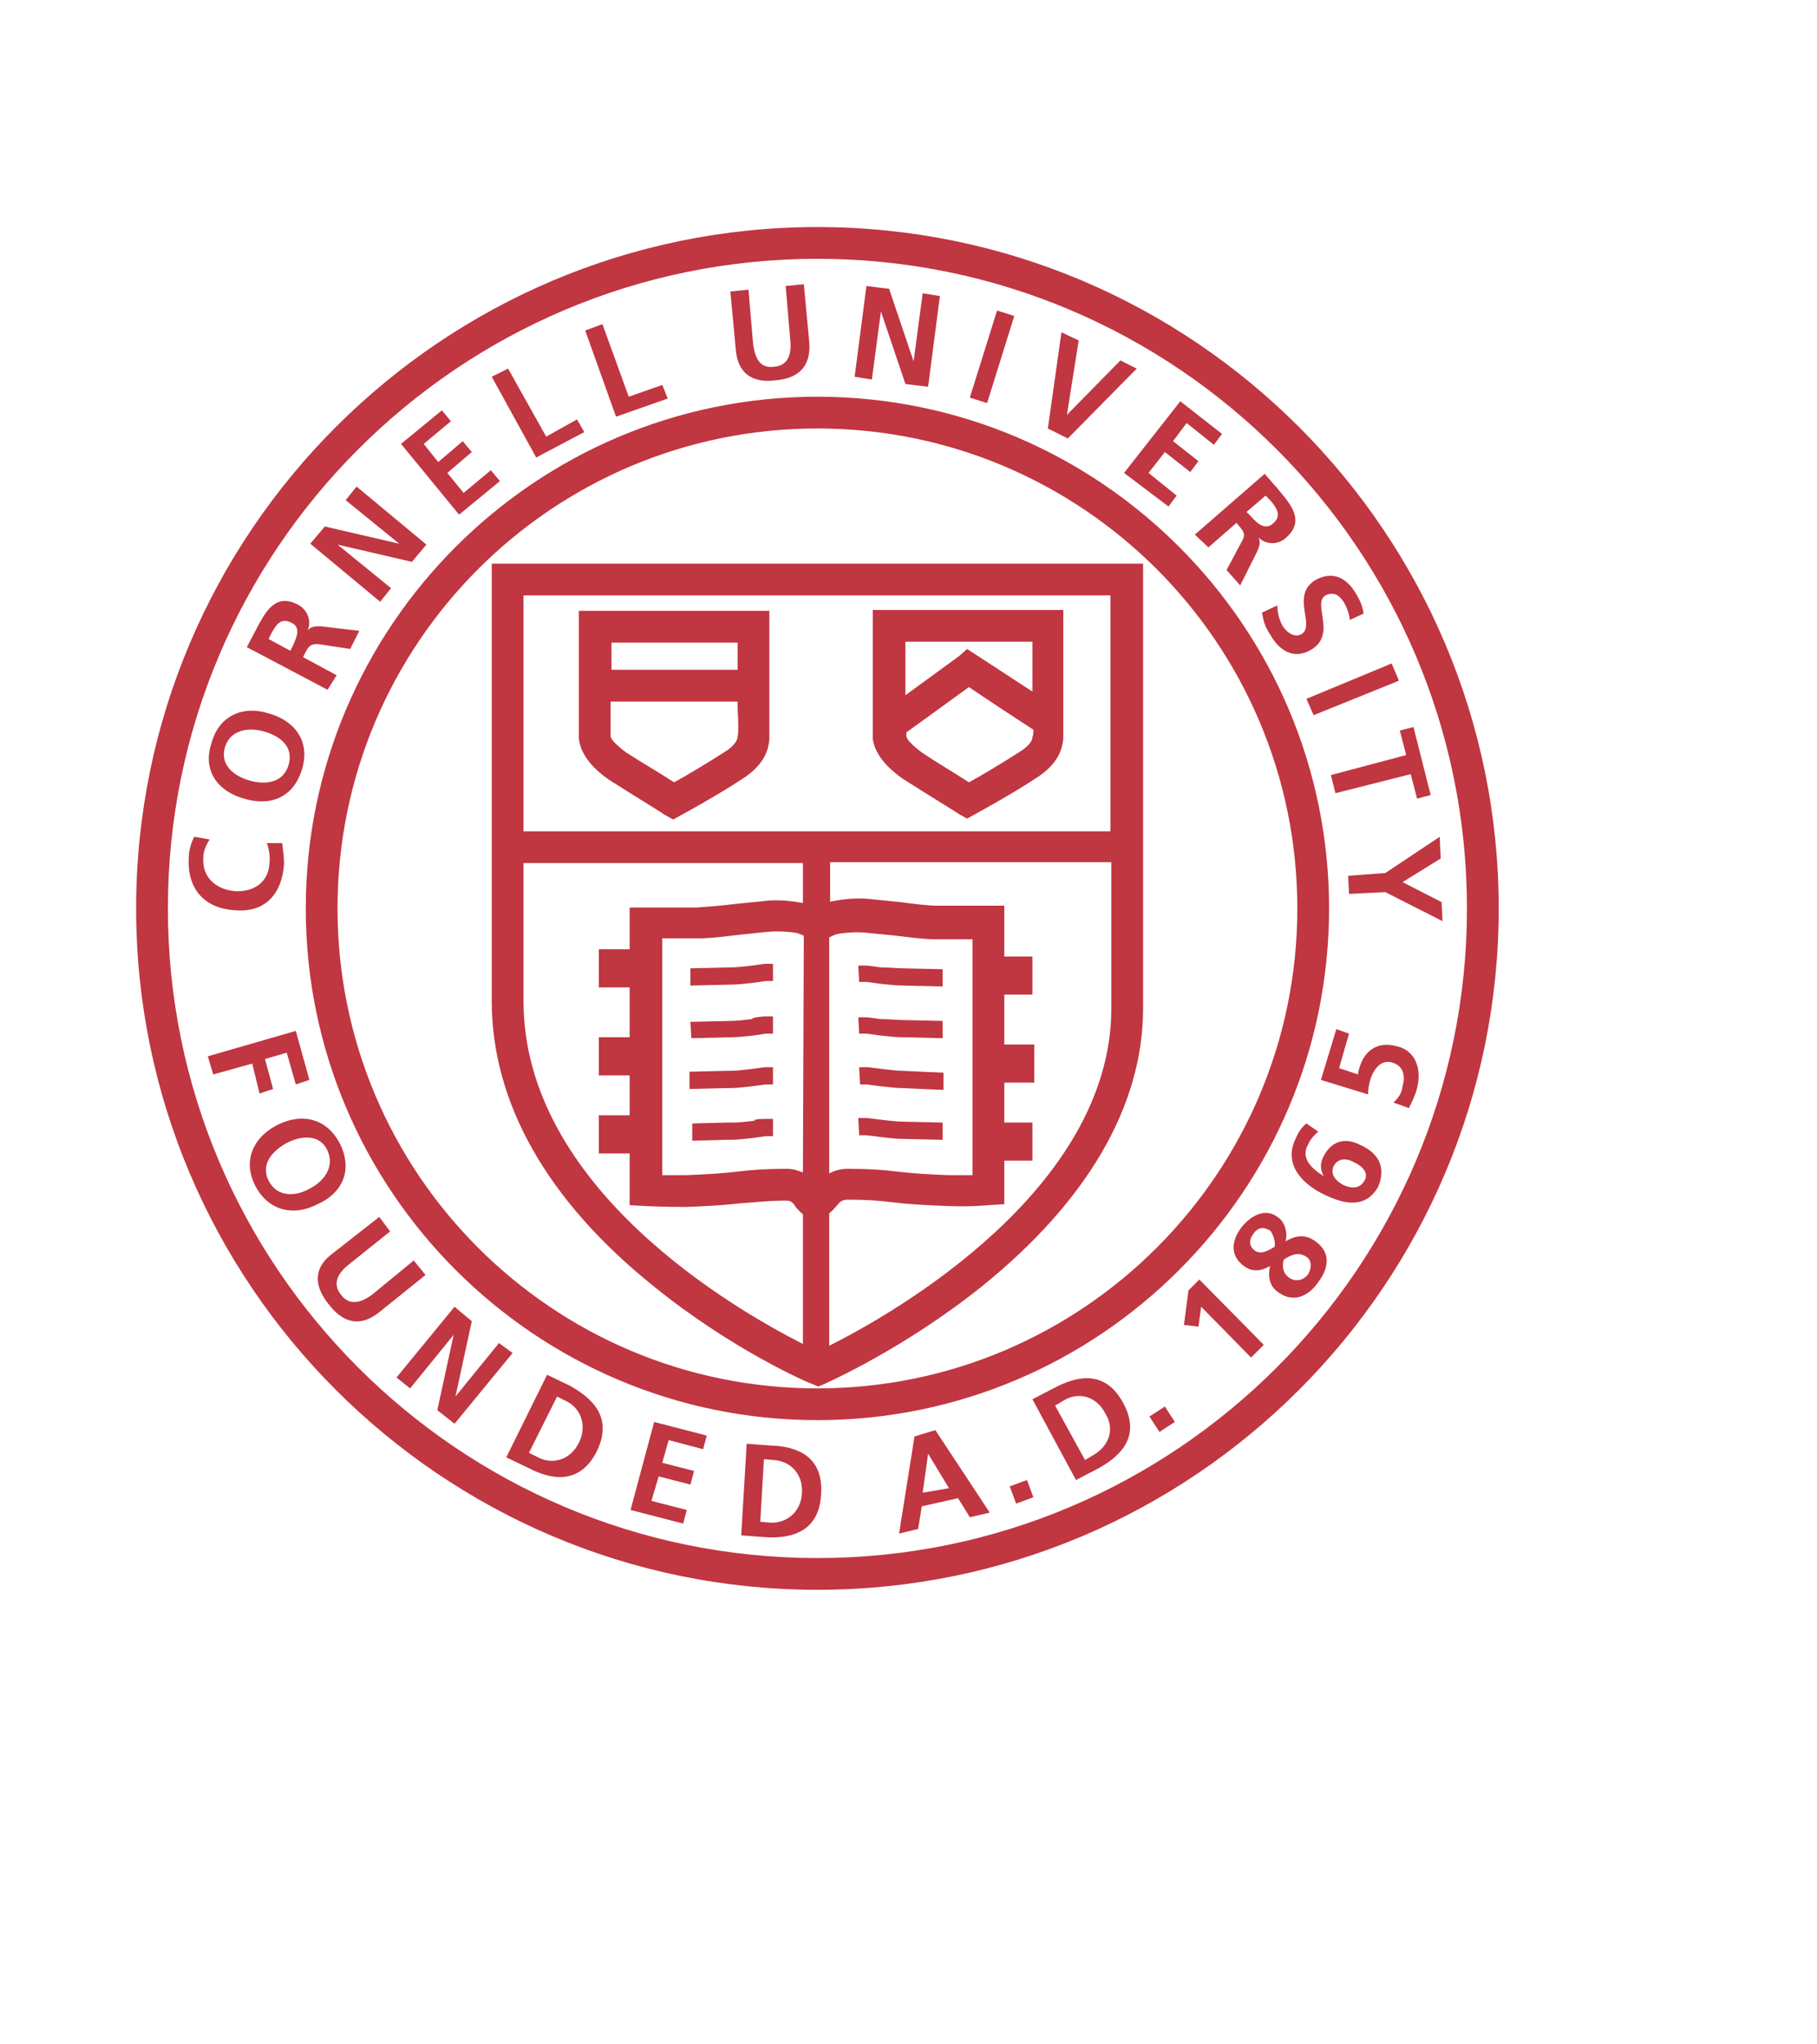 <svg clip-rule="evenodd" fill-rule="evenodd" stroke-linejoin="round" stroke-miterlimit="1.414" viewBox="100 0 400 450" xmlns="http://www.w3.org/2000/svg"><path d="m224 89.145c-43.47 0-78.855 35.385-78.855 78.855s35.385 78.855 78.855 78.855 78.855-35.385 78.855-78.855-35.385-78.855-78.855-78.855zm0 154.035c-41.475 0-75.18-33.705-75.18-75.18s33.705-75.18 75.18-75.18 75.18 33.705 75.18 75.18-33.705 75.18-75.18 75.18zm0-134.4c-32.655 0-59.22 26.565-59.22 59.22s26.565 59.22 59.22 59.22 59.22-26.565 59.22-59.22-26.565-59.22-59.22-59.22zm0 114.765c-30.66 0-55.545-24.885-55.545-55.545s24.885-55.545 55.545-55.545 55.545 24.885 55.545 55.545-24.885 55.545-55.545 55.545zm-37.695-95.445v50.61c0 11.76 6.405 23.1 18.69 32.97 9.03 7.35 17.955 11.235 18.375 11.34l.735.315.735-.315c.42-.21 9.24-4.095 18.27-11.34 12.075-9.765 18.585-20.79 18.585-32.13v-51.45zm71.61 3.675v27.3h-67.935v-27.3zm-15.96 67.095h-2.73c-2.625-.105-4.305-.21-5.985-.42-1.785-.21-3.36-.315-5.67-.315-.945 0-1.575.21-2.205.525v-27.3c.21-.105.525-.315 1.05-.42 0 0 1.68-.315 3.465-.105l3.15.315c1.785.21 3.255.42 4.725.42h4.2zm-19.635-.315c-.525-.21-1.155-.42-1.89-.42-2.205 0-3.885.105-5.67.315-1.68.21-3.465.315-5.985.42h-2.73v-27.405h4.2c1.365 0 2.94-.21 4.725-.42l3.045-.315c1.89-.21 3.57.105 3.57.105.315.105.63.21.84.315zm-32.34-19.845v-15.96h32.34v4.62c-.21 0-2.31-.525-4.62-.21l-3.15.315c-1.68.21-3.15.315-4.515.42h-3.99-3.78v4.83h-3.57v4.41h3.57v5.775h-3.57v4.41h3.57v4.62h-3.57v4.41h3.57v5.985l1.785.105c.105 0 2.205.105 4.725.105 2.73-.105 4.515-.21 6.3-.42 1.68-.105 3.255-.315 5.25-.315.63 0 .84.21 1.155.735.21.21.42.525.84.84v15.015c-7.875-3.99-32.34-18.06-32.34-39.69zm35.385 39.9v-15.33c.42-.315.63-.63.84-.84.42-.525.63-.735 1.365-.735 2.1 0 3.57.105 5.25.315s3.57.315 6.3.42 4.725-.105 4.725-.105l1.785-.105v-5.04h3.255v-4.41h-3.255v-4.62h3.465v-4.41h-3.465v-5.775h3.255v-4.41h-3.255v-5.88h-3.675-3.99c-1.26 0-2.73-.21-4.41-.42l-3.15-.315c-2.415-.315-4.515.21-4.62.21s-.21 0-.315.105v-4.62h32.55v17.01c-.105 20.895-25.095 35.175-32.655 38.955zm-25.515-65.52c2.625 1.68 6.405 3.99 6.51 4.095l.945.525.945-.525c.21-.105 4.41-2.415 6.93-4.095 2.205-1.365 3.15-2.94 3.255-4.725v-12.915-1.89h-22.05v14.805c.21 1.68 1.365 3.255 3.465 4.725zm14.91-5.04c0 .84-1.05 1.575-1.575 1.89-1.785 1.155-4.41 2.73-5.775 3.465-1.26-.84-3.78-2.31-5.565-3.465-1.26-.945-1.785-1.575-1.785-1.89v-3.99h14.7v.63c.105 1.89.105 3.15 0 3.36zm0-10.815v3.15h-14.595v-3.15zm19.11 15.75c2.625 1.68 6.405 3.99 6.51 4.095l.945.525.945-.525c.21-.105 4.41-2.415 6.93-4.095 2.205-1.365 3.15-2.94 3.255-4.725v-12.915-1.89h-22.05v14.91c.21 1.575 1.365 3.15 3.465 4.62zm15.015-4.83c0 .735-1.05 1.47-1.575 1.785-1.785 1.155-4.41 2.73-5.775 3.465-1.26-.84-3.78-2.31-5.46-3.465-1.26-.945-1.785-1.575-1.785-1.89v-.42s5.67-4.095 7.245-5.25c1.365.945 5.985 3.99 7.455 4.935 0 .42 0 .63-.105.84 0-.105 0 0 0 0zm-14.7-11.025h14.7v5.775l-7.56-4.935-.945.84-6.195 4.515v-1.68c0-1.575 0-3.15 0-4.515zm-.315 37.8 4.62.105v1.995l-4.62-.105c-.84 0-1.575-.105-2.625-.21l-1.575-.21h-.84l-.105-1.89h1.05l1.575.21c1.05 0 1.89.105 2.52.105zm0 5.985 4.62.105v1.995l-4.62-.105c-.84 0-1.575-.105-2.625-.21l-1.575-.21h-.84l-.105-1.89h1.05l1.575.21c1.05 0 1.89.105 2.52.105zm-4.935 7.455-.105-1.995h1.05l1.68.21c.945.105 1.68.21 2.31.21l2.205.105 2.52.105v1.995l-2.52-.105-2.205-.105c-.735 0-1.575-.105-2.52-.21l-1.68-.21zm4.935 4.305 4.62.105v1.995l-4.62-.105c-.735 0-1.575-.105-2.52-.21 0 0-1.575-.21-1.68-.21h-.84l-.105-1.995h1.05l1.68.21c.945.105 1.785.21 2.415.21zm-24.57-15.75v-1.995l4.62-.105c.735 0 1.47-.105 2.52-.21l1.47-.21h.945v1.995h-.84l-1.47.21c-.945.105-1.89.21-2.625.21zm8.61 3.57h.945v1.995h-.84l-1.365.21c-.945.105-1.89.21-2.625.21l-4.62.105-.105-1.89 4.62-.105c.735 0 1.47-.105 2.52-.21-.105-.21 1.47-.315 1.47-.315zm0 5.88h.945v1.995h-.84l-1.575.21c-.945.105-1.785.21-2.52.21h-.525l-4.2.105v-1.995l4.2-.105h.525c.735 0 1.47-.105 2.415-.21zm0 5.985h.945v1.995h-.84l-1.47.21c-.945.105-1.89.21-2.625.21h-.42l-3.99.105v-1.995l3.99-.105h.735c.735 0 1.47-.105 2.52-.21-.315-.21 1.155-.21 1.155-.21zm-3.36-89.04-.63-6.72 2.1-.21.525 6.195c.21 1.785.84 2.94 2.415 2.73 1.575-.105 2.1-1.365 1.89-3.15l-.525-6.195 2.1-.21.63 6.72c.21 2.835-1.26 4.2-3.99 4.41-2.625.315-4.305-.84-4.515-3.57zm-32.025 19.11-6.72-8.19 4.725-3.885 1.05 1.26-3.15 2.625 1.68 2.1 2.835-2.415 1.05 1.26-2.835 2.415 1.89 2.31 3.15-2.625 1.05 1.26zm18.165-11.34-3.57-9.975 1.995-.735 3.045 8.4 3.885-1.365.63 1.575zm29.61-4.305-1.995-.315 1.365-10.5 2.625.315 2.835 8.4 1.05-7.875 1.995.315-1.365 10.5-2.625-.315-2.835-8.4zm-56.91 25.725-8.085-6.72 1.68-1.995 8.61 1.995-6.195-5.04 1.26-1.575 8.085 6.72-1.68 1.995-8.61-1.995 6.195 5.04zm-5.04 8.505-3.885-2.1.315-.63c.42-.84.84-.945 1.68-.84l3.465.525 1.05-2.1-4.515-.525c-.525 0-1.155 0-1.47.525.525-1.26-.105-2.52-1.155-3.045-2.625-1.365-3.78.945-4.83 2.94l-1.05 1.995 9.345 4.935zm-5.04-3.465-.315.63-2.52-1.365.315-.63c.525-.945 1.05-1.89 2.31-1.26 1.155.525.63 1.68.21 2.625zm117.285 6.195 9.87-4.095.84 1.995-9.87 3.99zm-36.96-34.23-1.995-.63 3.15-10.08 1.995.63zm48.51 40.74-.735-2.835 1.575-.42 1.995 7.875-1.575.42-.735-2.835-8.715 2.205-.525-2.1zm-2.415 13.65 6.3-4.2.105 2.52-4.41 2.73 4.515 2.31.105 2.205-6.615-3.36-4.2.21-.105-2.1zm-9.765-27.615c1.785-.945-1.26-4.515 1.68-6.3 2.1-1.155 3.675-.105 4.62 1.47.525.84.84 1.575.945 2.415l-1.575.735c-.105-.735-.315-1.365-.735-2.1-.42-.63-1.05-1.26-2.1-.735-1.575.945 1.365 4.515-1.68 6.3-1.995 1.155-3.675.105-4.725-1.785-.63-.945-.735-1.47-.945-2.52l1.785-.84c0 .84.21 1.68.63 2.415.42.63 1.26 1.365 2.1.945zm-10.71-10.08 3.255-2.835.42.525c.63.735.525 1.05.105 1.785l-1.68 3.15 1.575 1.785 1.995-3.99c.21-.525.42-1.05.105-1.575.945.945 2.415.84 3.255 0 2.205-1.995.42-3.885-1.05-5.67l-1.47-1.68-8.085 7.035zm6.615-5.985.525.525c.735.84 1.365 1.785.42 2.625-.945.945-1.89.105-2.625-.735l-.525-.525zm-22.89-6.615-2.31-1.155 1.575-11.13 1.995.945-1.365 8.61 6.195-6.3 1.89.945zm6.51 3.99 6.51-8.295 4.83 3.78-.945 1.26-3.15-2.52-1.575 2.1 2.94 2.31-.945 1.26-2.94-2.31-1.89 2.415 3.255 2.625-.945 1.26zm-68.04-1.785-5.145-9.345 1.89-.945 4.41 7.875 3.57-1.995.84 1.47zm56.805 118.335.735 1.995-1.995.735-.735-1.995zm-13.02-5.04-1.785 11.235 2.205-.525.42-2.625 4.2-.945 1.365 2.205 2.31-.525-6.3-9.555zm.945 6.51.63-4.515 2.415 3.99zm45.465-29.085c-.945-.735-2.1-.84-3.465 0 .315-1.155-.21-2.415-.945-2.835-1.365-1.05-3.045-.21-4.2 1.26-1.155 1.575-1.26 3.255.315 4.41.945.735 1.995.63 3.045 0-.315 1.365 0 2.415.945 3.045 1.68 1.26 3.465.525 4.62-1.155 1.26-1.68 1.47-3.465-.315-4.725zm-4.725.63c-.735.42-1.575.945-2.31.42s-.63-1.365-.105-1.995c.525-.735 1.155-.735 1.89-.315.42.525.63 1.365.525 1.89zm3.885 3.15c-.525.735-1.47.945-2.205.42s-.84-1.26-.63-2.1c.84-.525 1.68-.945 2.625-.315.63.42.63 1.26.21 1.995zm-62.16 19.845-2.835-.21-.63 10.605 2.835.21c3.255.21 6.195-.84 6.405-4.935.315-4.305-2.625-5.565-5.775-5.67zm3.57 5.46c-.105 2.31-1.89 3.57-3.675 3.465l-1.155-.105.42-7.245 1.155.105c1.785.105 3.36 1.47 3.255 3.78zm-64.575-80.325c3.15.945 5.775-.21 6.72-3.465.945-3.15-.84-5.565-3.885-6.405-3.045-.945-5.775.315-6.615 3.465-1.05 3.15.735 5.565 3.78 6.405zm-2.205-5.985c.63-1.995 2.73-2.31 4.515-1.785 1.89.525 3.465 1.785 2.835 3.885s-2.73 2.31-4.515 1.785c-1.89-.525-3.465-1.89-2.835-3.885zm96.075 74.13-2.625 1.365 5.04 9.345 2.625-1.365c2.835-1.575 4.83-3.885 2.835-7.56s-5.04-3.255-7.875-1.785zm4.515 7.77-1.05.63-3.465-6.3 1.05-.63c1.575-.945 3.675-.525 4.725 1.47 1.26 1.995.315 3.885-1.26 4.83zm-50.925-3.78 6.09 1.575-.42 1.575-3.99-1.05-.735 2.625 3.675.945-.42 1.575-3.675-.945-.84 2.835 4.095 1.05-.42 1.575-6.09-1.575zm59.115-1.785 1.155 1.785-1.785 1.155-1.155-1.785zm3.99-14.7 7.455 7.56-1.47 1.47-5.775-5.88-.315 2.31-1.68-.21.525-3.99zm-109.62-24.99-4.515 1.26-.63-2.1 10.185-2.94 1.575 5.67-1.575.525-1.05-3.675-2.52.735.945 3.465-1.575.525zm134.82 2.835c-.21.84-.63 1.68-.945 2.31l-1.785-.63c.42-.42.945-.945 1.05-1.89.315-1.05.21-2.31-1.155-2.73-1.26-.42-2.1.63-2.52 1.785-.21.63-.315 1.26-.315 1.89l-5.46-1.68 1.785-5.88 1.47.525-1.155 3.99 2.205.735c0-.315.105-.63.21-.945.42-1.365 1.68-3.045 4.305-2.31 1.89.42 2.94 2.31 2.31 4.83zm-136.815-20.58c-3.675-.21-5.565-2.625-5.355-6.09 0-.735.21-1.575.63-2.415l1.785.315c-.525.84-.735 1.47-.735 2.205-.105 2.205 1.47 3.57 3.675 3.78 2.205.105 3.885-1.05 3.99-3.255.105-.84-.105-1.785-.315-2.31h1.785c.105.84.21 1.575.21 2.415-.21 3.36-2.1 5.67-5.67 5.355zm12.18 27.09c-1.47-2.94-4.305-3.675-7.14-2.31s-4.2 4.095-2.73 7.035 4.41 3.675 7.245 2.205c2.835-1.26 4.095-3.885 2.625-6.93zm-3.57 5.145c-1.68.945-3.78.945-4.725-.945s.42-3.465 2.205-4.41c1.68-.84 3.78-.945 4.62.945s-.42 3.57-2.1 4.41zm121.695-5.04c-1.785-.945-3.36-.525-4.305 1.26-.42.84-.42 1.47 0 2.31-1.365-.84-2.73-2.1-1.785-3.675.315-.735.735-1.05 1.155-1.47l-1.365-.945c-.63.525-.945 1.05-1.26 1.785-1.47 3.045.945 5.355 3.465 6.51 2.205 1.05 4.62 1.575 6.09-.945.945-2.205.105-3.885-1.995-4.83zm.42 4.095c-.525.945-1.47.945-2.415.525-.945-.525-1.575-1.26-1.155-2.205.525-.945 1.47-.945 2.415-.42.945.42 1.68 1.26 1.155 2.1zm-108.675 10.92-5.355 4.305c-2.205 1.785-4.2 1.26-5.88-.945-1.68-2.1-1.785-4.2.525-5.88l5.355-4.2 1.26 1.68-4.725 3.78c-1.365 1.05-1.995 2.31-.945 3.57.945 1.26 2.31.945 3.675-.105l4.725-3.885zm16.695 12.81-2.625-1.26-4.725 9.555 2.625 1.26c2.835 1.47 5.985 1.785 7.875-1.995 1.785-3.78-.315-5.985-3.15-7.56zm1.05 6.615c-1.05 2.1-3.15 2.52-4.725 1.68l-1.05-.525 3.255-6.51 1.05.525c1.575.735 2.52 2.73 1.47 4.83zm-7.665-10.395-6.72 8.19-1.995-1.575 1.89-8.715-5.04 6.195-1.575-1.26 6.72-8.19 1.995 1.68-1.89 8.715 5.04-6.195z" fill="#c03641" fill-rule="nonzero" transform="matrix(1.902 0 0 1.902 -146.098 -119.574)"/></svg>
